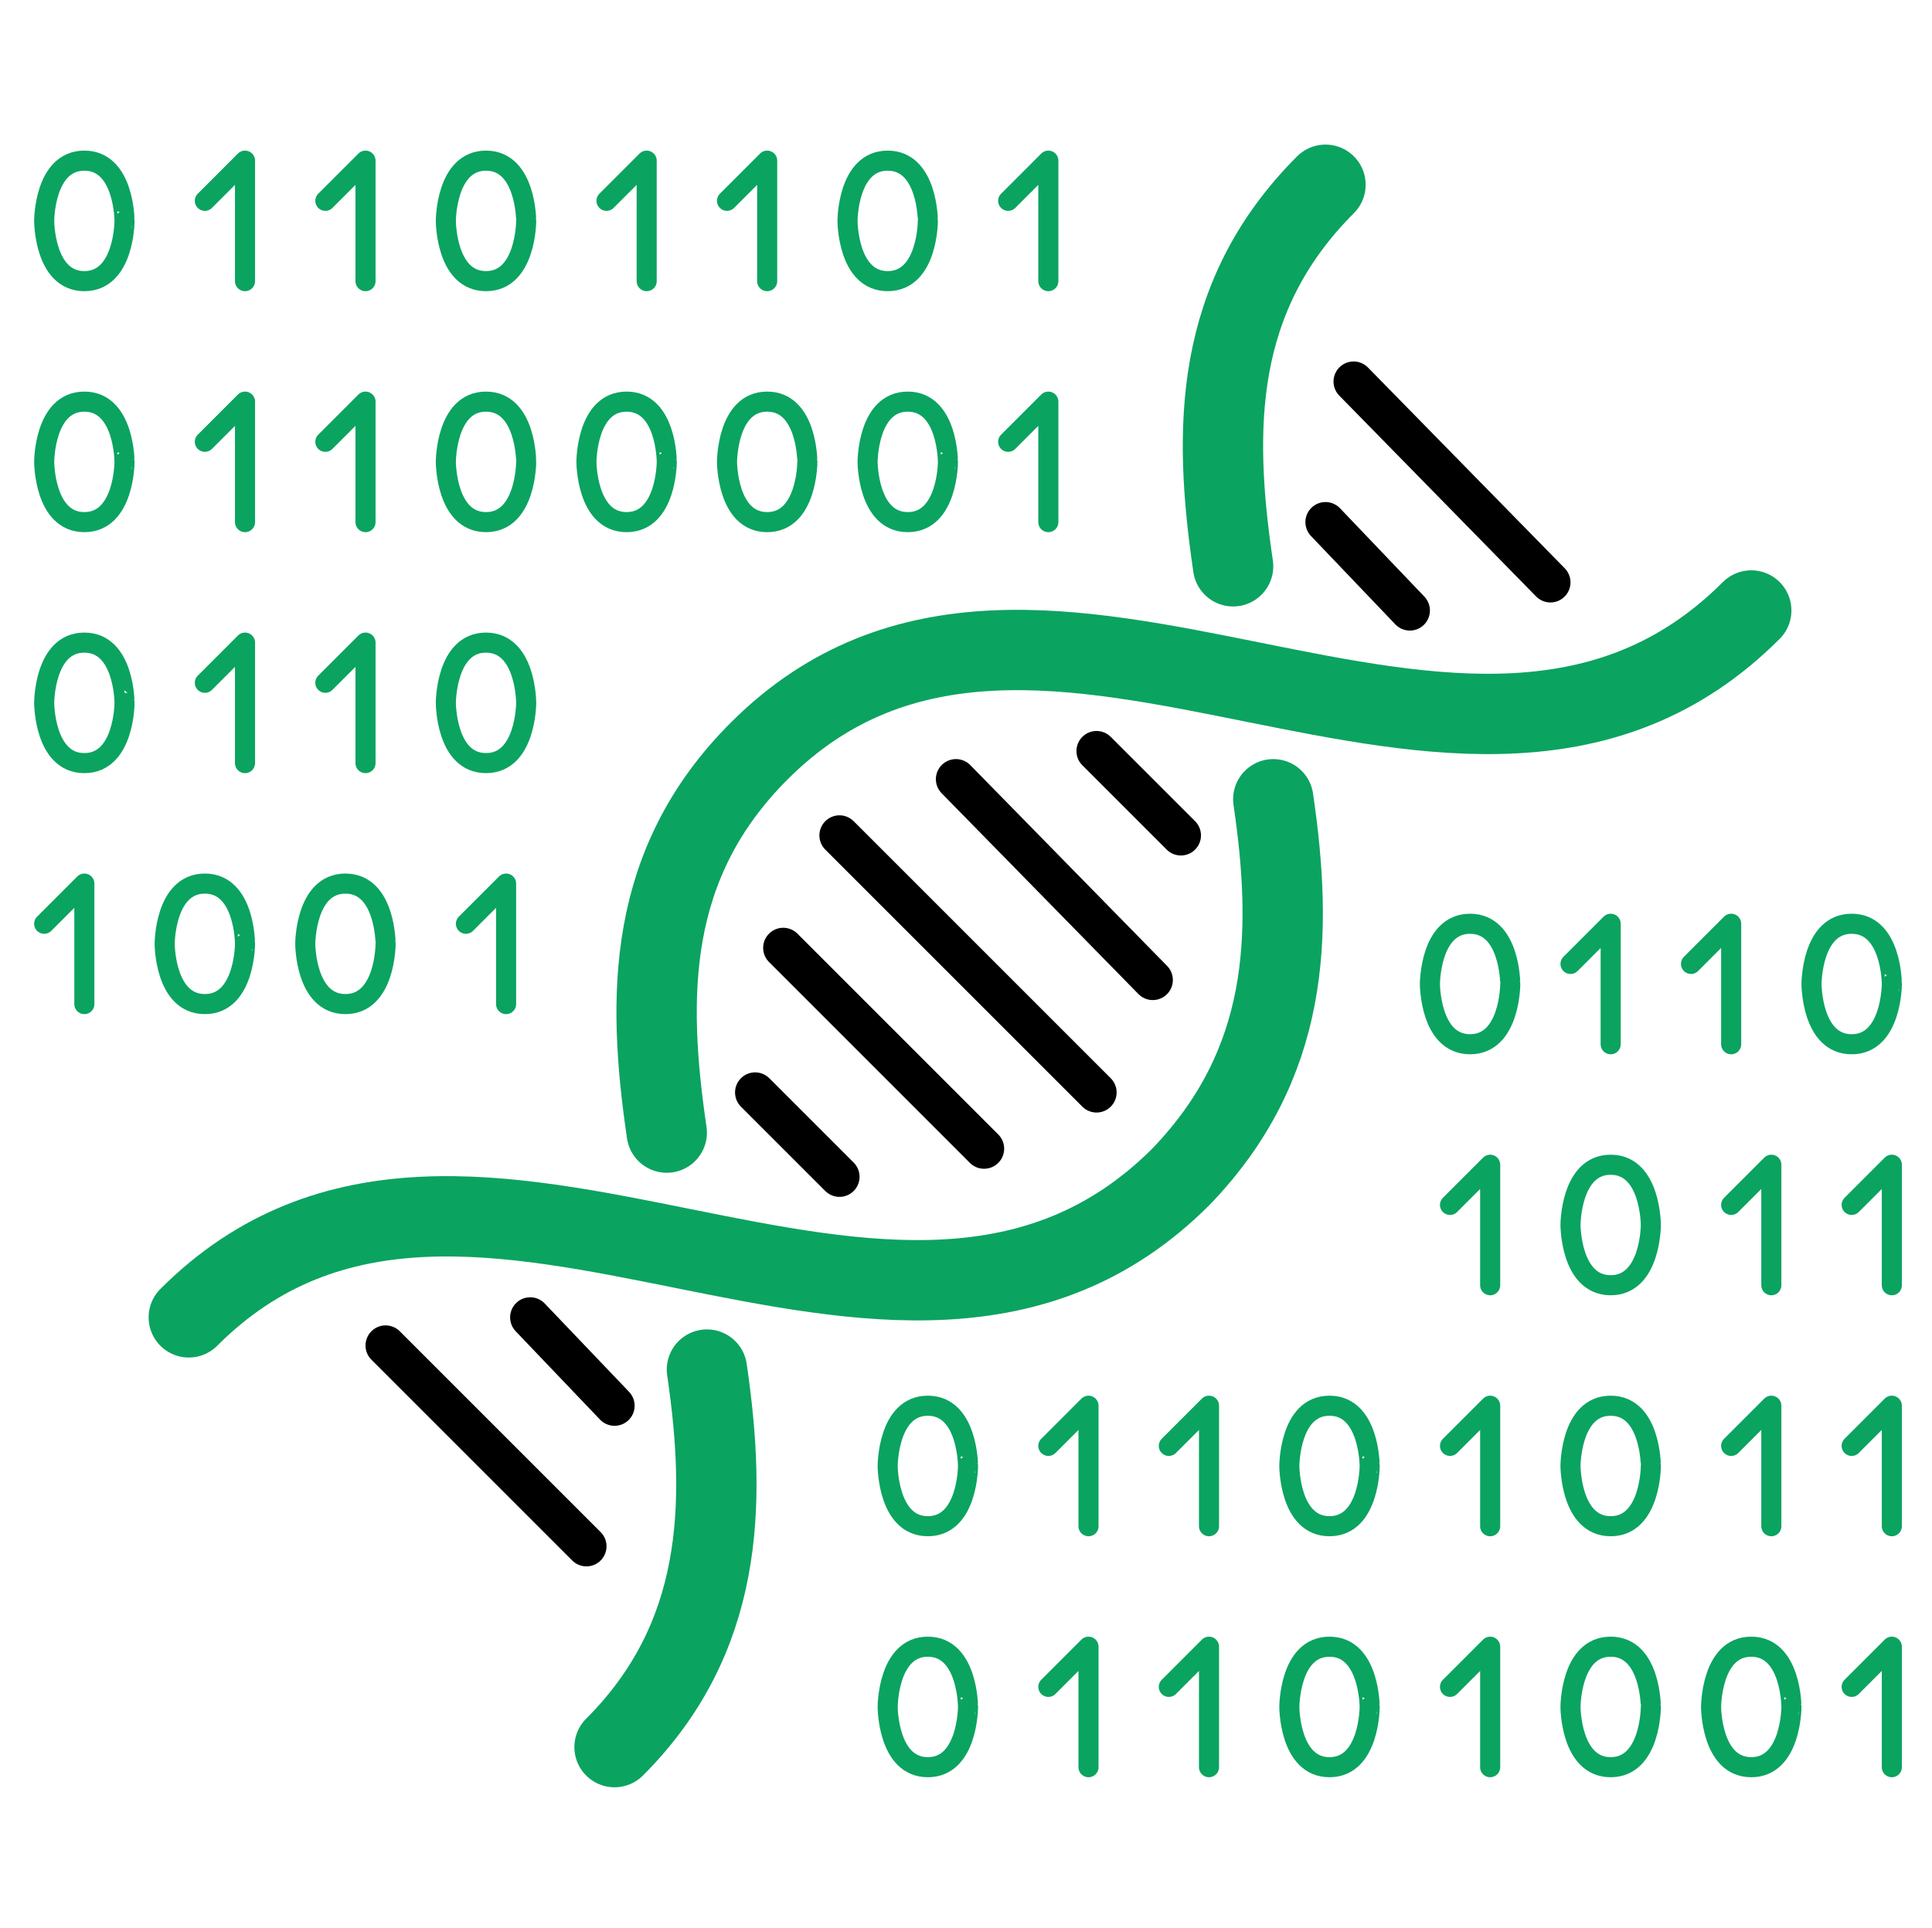 <?xml version="1.0" encoding="utf-8"?>
<!-- Generator: Adobe Illustrator 21.0.2, SVG Export Plug-In . SVG Version: 6.00 Build 0)  -->
<svg version="1.1" xmlns="http://www.w3.org/2000/svg" xmlns:xlink="http://www.w3.org/1999/xlink" x="0px" y="0px"
	 viewBox="0 0 48.1 48" style="enable-background:new 0 0 48.1 48;" xml:space="preserve">
<style type="text/css">
	.st0{fill:none;stroke:#000000;stroke-miterlimit:10;}
	.st1{fill:none;stroke:#000000;stroke-linecap:round;stroke-miterlimit:10;}
	.st2{fill:none;stroke:#0ba360;stroke-width:2;stroke-linecap:round;stroke-miterlimit:10;}
	.st3{fill:none;stroke:#0ba360;stroke-linecap:round;stroke-linejoin:round;stroke-miterlimit:10;}
	.st4{fill:none;stroke:#000000;stroke-width:2;stroke-miterlimit:10;}
	.st5{stroke:#0ba360;stroke-linecap:round;stroke-miterlimit:10;}
	.st6{fill:#FFFFFF;}
	.st7{stroke:#0ba360;stroke-linecap:round;stroke-linejoin:round;stroke-miterlimit:10;}
	.st8{fill:none;stroke:#FFFFFF;stroke-linecap:round;stroke-linejoin:round;stroke-miterlimit:10;}
	.st9{fill:none;stroke:#000000;stroke-width:0.5;stroke-miterlimit:10;}
	.st10{fill:none;}
	.st11{fill:none;stroke:#0ba360;stroke-width:0.5;stroke-linecap:round;stroke-linejoin:round;stroke-miterlimit:10;}
	.st12{display:none;}
	.st13{display:inline;}
	.st14{fill:none;stroke:#0ba360;stroke-width:0.1;stroke-miterlimit:10;}
</style>
<g id="Layer_1">
	<g id="Layer_1_1_">
		<path class="st2" d="M31.7,19.9c0.5,3.4,0.4,6.6-2.3,9.4c-7.1,7.1-17.7-3.5-24.7,3.5"/>
		<path class="st2" d="M33,4.6c-2.8,2.8-2.8,6.1-2.3,9.5"/>
		<path class="st2" d="M17.6,34.1c0.5,3.4,0.4,6.7-2.3,9.4"/>
		<path class="st2" d="M43.6,15.2c-7.1,7.1-17.7-3.5-24.7,3.5c-2.8,2.8-2.8,6.1-2.3,9.5"/>
		<line class="st1" x1="20.9" y1="20.8" x2="27.3" y2="27.2"/>
		<line class="st1" x1="23.8" y1="19.4" x2="28.7" y2="24.4"/>
		<line class="st1" x1="27.3" y1="18.7" x2="29.4" y2="20.8"/>
		<line class="st1" x1="19.5" y1="23.6" x2="24.5" y2="28.6"/>
		<line class="st1" x1="18.8" y1="27.2" x2="20.9" y2="29.3"/>
		<line class="st1" x1="13.2" y1="32.8" x2="15.3" y2="35"/>
		<line class="st1" x1="9.6" y1="33.5" x2="14.6" y2="38.5"/>
		<line class="st1" x1="33" y1="13" x2="35.1" y2="15.2"/>
		<line class="st1" x1="33.7" y1="9.5" x2="38.6" y2="14.5"/>
		<g>
			<polyline class="st11" points="5.1,5 6.1,4 6.1,7 			"/>
			<polyline class="st11" points="8.1,5 9.1,4 9.1,7 			"/>
			<polyline class="st11" points="5.1,11 6.1,10 6.1,13 			"/>
			<polyline class="st11" points="8.1,11 9.1,10 9.1,13 			"/>
			<polyline class="st11" points="15.1,5 16.1,4 16.1,7 			"/>
			<polyline class="st11" points="18.1,5 19.1,4 19.1,7 			"/>
			<polyline class="st11" points="25.1,5 26.1,4 26.1,7 			"/>
			<polyline class="st11" points="25.1,11 26.1,10 26.1,13 			"/>
			<path class="st11" d="M2.1,4c-1,0-1,1.5-1,1.5s0,1.5,1,1.5s1-1.5,1-1.5S3.1,4,2.1,4z"/>
			<path class="st11" d="M2.1,10c-1,0-1,1.5-1,1.5s0,1.5,1,1.5s1-1.5,1-1.5S3.1,10,2.1,10z"/>
			<path class="st11" d="M12.1,10c-1,0-1,1.5-1,1.5s0,1.5,1,1.5s1-1.5,1-1.5S13.1,10,12.1,10z"/>
			<polyline class="st11" points="5.1,17 6.1,16 6.1,19 			"/>
			<polyline class="st11" points="1.1,23 2.1,22 2.1,25 			"/>
			<polyline class="st11" points="11.6,23 12.6,22 12.6,25 			"/>
			<polyline class="st11" points="8.1,17 9.1,16 9.1,19 			"/>
			<path class="st11" d="M2.1,16c-1,0-1,1.5-1,1.5s0,1.5,1,1.5s1-1.5,1-1.5S3.1,16,2.1,16z"/>
			<path class="st11" d="M12.1,16c-1,0-1,1.5-1,1.5s0,1.5,1,1.5s1-1.5,1-1.5S13.1,16,12.1,16z"/>
			<polyline class="st11" points="26.1,42 27.1,41 27.1,44 			"/>
			<polyline class="st11" points="29.1,42 30.1,41 30.1,44 			"/>
			<path class="st11" d="M23.1,41c-1,0-1,1.5-1,1.5s0,1.5,1,1.5s1-1.5,1-1.5S24.1,41,23.1,41z"/>
			<path class="st11" d="M33.1,41c-1,0-1,1.5-1,1.5s0,1.5,1,1.5s1-1.5,1-1.5S34.1,41,33.1,41z"/>
			<polyline class="st11" points="39.1,24 40.1,23 40.1,26 			"/>
			<polyline class="st11" points="42.1,24 43.1,23 43.1,26 			"/>
			<path class="st11" d="M36.6,23c-1,0-1,1.5-1,1.5s0,1.5,1,1.5s1-1.5,1-1.5S37.6,23,36.6,23z"/>
			<path class="st11" d="M46.1,23c-1,0-1,1.5-1,1.5s0,1.5,1,1.5s1-1.5,1-1.5S47.1,23,46.1,23z"/>
			<polyline class="st11" points="26.1,36 27.1,35 27.1,38 			"/>
			<polyline class="st11" points="29.1,36 30.1,35 30.1,38 			"/>
			<path class="st11" d="M23.1,35c-1,0-1,1.5-1,1.5s0,1.5,1,1.5s1-1.5,1-1.5S24.1,35,23.1,35z"/>
			<path class="st11" d="M33.1,35c-1,0-1,1.5-1,1.5s0,1.5,1,1.5s1-1.5,1-1.5S34.1,35,33.1,35z"/>
			<path class="st11" d="M5.1,22c-1,0-1,1.5-1,1.5s0,1.5,1,1.5s1-1.5,1-1.5S6.1,22,5.1,22z"/>
			<path class="st11" d="M8.6,22c-1,0-1,1.5-1,1.5s0,1.5,1,1.5s1-1.5,1-1.5S9.6,22,8.6,22z"/>
			<polyline class="st11" points="36.1,42 37.1,41 37.1,44 			"/>
			<polyline class="st11" points="46.1,42 47.1,41 47.1,44 			"/>
			<path class="st11" d="M40.1,41c-1,0-1,1.5-1,1.5s0,1.5,1,1.5s1-1.5,1-1.5S41.1,41,40.1,41z"/>
			<path class="st11" d="M43.6,41c-1,0-1,1.5-1,1.5s0,1.5,1,1.5s1-1.5,1-1.5S44.6,41,43.6,41z"/>
			<path class="st11" d="M15.6,10c-1,0-1,1.5-1,1.5s0,1.5,1,1.5s1-1.5,1-1.5S16.6,10,15.6,10z"/>
			<path class="st11" d="M19.1,10c-1,0-1,1.5-1,1.5s0,1.5,1,1.5s1-1.5,1-1.5S20.1,10,19.1,10z"/>
			<path class="st11" d="M22.6,10c-1,0-1,1.5-1,1.5s0,1.5,1,1.5s1-1.5,1-1.5S23.6,10,22.6,10z"/>
			<path class="st11" d="M12.1,4c-1,0-1,1.5-1,1.5s0,1.5,1,1.5s1-1.5,1-1.5S13.1,4,12.1,4z"/>
			<path class="st11" d="M22.1,4c-1,0-1,1.5-1,1.5s0,1.5,1,1.5s1-1.5,1-1.5S23.1,4,22.1,4z"/>
			<polyline class="st11" points="36.1,30 37.1,29 37.1,32 			"/>
			<polyline class="st11" points="43.1,30 44.1,29 44.1,32 			"/>
			<polyline class="st11" points="46.1,30 47.1,29 47.1,32 			"/>
			<path class="st11" d="M40.1,29c-1,0-1,1.5-1,1.5s0,1.5,1,1.5s1-1.5,1-1.5S41.1,29,40.1,29z"/>
			<polyline class="st11" points="36.1,36 37.1,35 37.1,38 			"/>
			<polyline class="st11" points="43.1,36 44.1,35 44.1,38 			"/>
			<polyline class="st11" points="46.1,36 47.1,35 47.1,38 			"/>
			<path class="st11" d="M40.1,35c-1,0-1,1.5-1,1.5s0,1.5,1,1.5s1-1.5,1-1.5S41.1,35,40.1,35z"/>
		</g>
	</g>
</g>
<g id="Layer_2_1_" class="st12">
	<g id="Layer_2" class="st13">
		<rect x="-0.9" y="-1" class="st14" width="50" height="50"/>
	</g>
</g>
</svg>
